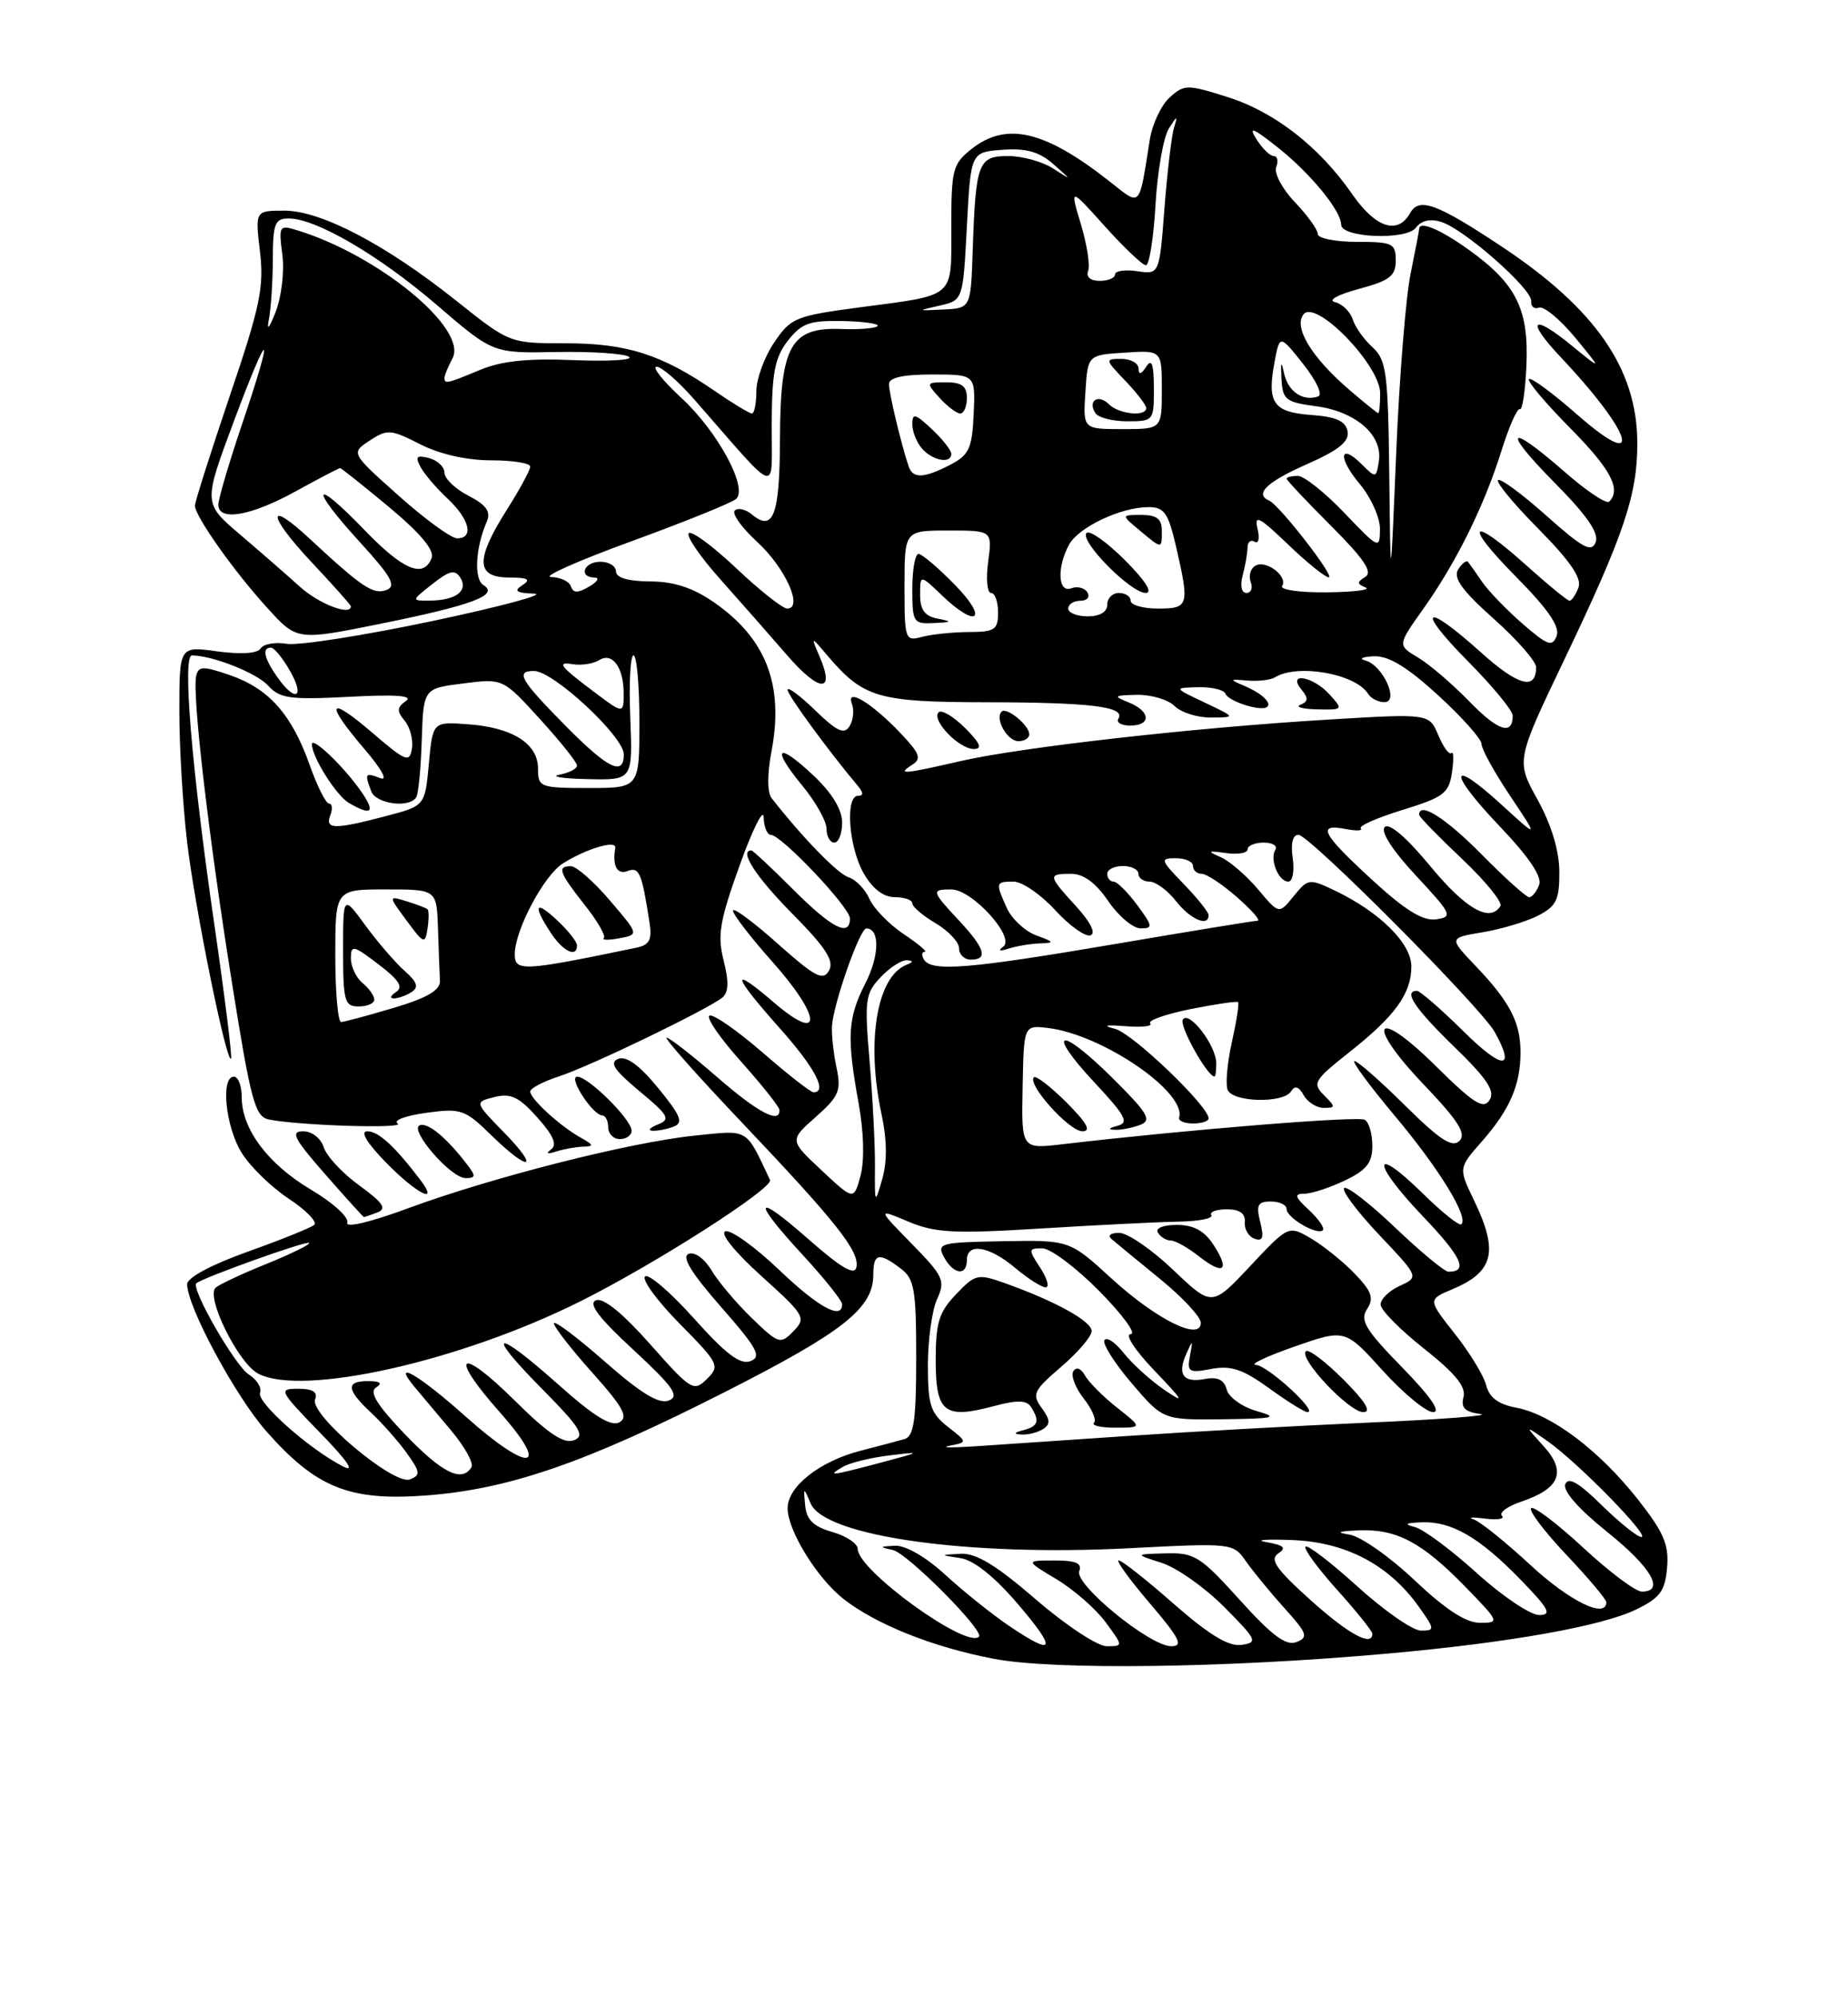 <?xml version="1.0" encoding="UTF-8" standalone="no"?>
<!DOCTYPE svg PUBLIC "-//W3C//DTD SVG 1.1//EN" "http://www.w3.org/Graphics/SVG/1.1/DTD/svg11.dtd" >
<svg xmlns="http://www.w3.org/2000/svg" xmlns:xlink="http://www.w3.org/1999/xlink" version="1.1" viewBox="0 0 237 256">
 <g >
 <path fill="currentColor"
d=" M 178.00 211.94 C 193.56 210.55 205.46 208.43 209.86 206.28 C 212.91 204.79 213.55 203.92 213.80 200.90 C 214.05 197.96 213.36 196.37 210.01 192.13 C 205.07 185.88 198.94 181.27 194.47 180.43 C 192.17 180.00 191.00 179.13 190.61 177.58 C 190.30 176.35 188.49 173.37 186.58 170.96 C 183.11 166.57 183.11 166.57 186.27 165.24 C 191.59 163.01 192.21 160.41 189.02 153.81 C 187.04 149.71 187.04 149.71 190.09 146.25 C 193.64 142.20 195.00 139.05 195.00 134.87 C 195.00 131.04 193.63 128.41 189.28 123.85 C 185.80 120.21 185.80 120.21 190.15 119.49 C 192.54 119.09 195.74 118.13 197.25 117.36 C 199.60 116.15 200.00 115.34 199.98 111.72 C 199.96 109.02 198.96 105.71 197.19 102.50 C 194.42 97.50 194.42 97.50 200.64 84.50 C 208.29 68.50 210.01 63.40 209.98 56.72 C 209.94 47.27 204.62 39.59 192.59 31.60 C 184.27 26.08 182.00 25.25 180.85 27.30 C 179.26 30.14 176.43 29.22 173.43 24.91 C 169.21 18.81 163.44 14.32 157.37 12.42 C 152.24 10.80 151.87 10.81 150.00 12.50 C 148.92 13.47 147.78 15.90 147.46 17.89 C 146.03 26.85 146.40 26.48 142.22 23.19 C 133.99 16.73 129.08 15.58 124.63 19.07 C 122.18 21.00 122.00 21.70 122.00 29.10 C 122.00 38.34 122.68 37.75 110.22 39.40 C 102.01 40.49 101.42 40.73 99.27 43.92 C 98.02 45.78 97.00 48.58 97.00 50.15 C 97.00 51.72 96.74 53.00 96.43 53.00 C 96.12 53.00 93.97 51.70 91.66 50.11 C 84.86 45.43 80.38 44.00 72.56 44.00 C 65.36 44.00 65.36 44.00 58.53 38.56 C 49.48 31.35 41.18 27.00 36.47 27.00 C 32.72 27.00 32.72 27.00 33.34 32.25 C 33.88 36.79 33.36 39.29 29.48 50.71 C 27.02 57.98 25.00 64.32 25.00 64.81 C 25.00 66.16 30.03 73.27 34.30 77.94 C 38.09 82.11 38.09 82.11 48.80 79.95 C 60.57 77.57 64.05 76.27 62.01 75.00 C 60.75 74.23 60.96 70.26 62.44 66.82 C 62.97 65.57 62.36 64.72 60.08 63.54 C 58.39 62.67 57.00 61.34 57.00 60.59 C 57.00 59.84 56.11 59.00 55.02 58.71 C 53.42 58.30 53.21 58.52 53.93 59.85 C 54.42 60.76 55.98 62.59 57.41 63.92 C 60.23 66.56 60.81 69.00 58.63 69.00 C 57.87 69.00 54.49 66.54 51.12 63.53 C 44.99 58.06 44.99 58.06 47.41 56.47 C 49.66 54.99 50.13 55.02 53.88 56.94 C 56.38 58.21 59.84 59.00 62.96 59.00 C 65.73 59.00 68.00 59.36 68.00 59.80 C 68.00 60.25 66.65 62.74 65.00 65.34 C 60.96 71.72 61.02 74.00 65.25 74.02 C 67.72 74.03 68.14 74.26 67.00 75.00 C 65.84 75.75 66.18 76.00 68.50 76.09 C 70.15 76.15 64.30 77.73 55.50 79.59 C 46.70 81.45 38.28 82.77 36.79 82.52 C 35.30 82.27 33.79 82.54 33.43 83.11 C 33.03 83.76 30.94 83.90 27.89 83.49 C 23.00 82.81 23.00 82.81 23.00 91.18 C 23.00 95.79 23.45 103.37 24.01 108.03 C 25.01 116.46 29.04 136.30 29.63 135.70 C 29.80 135.53 28.84 127.83 27.50 118.58 C 24.58 98.50 23.37 84.00 24.61 84.01 C 27.29 84.02 32.92 86.26 34.40 87.89 C 35.89 89.53 37.20 89.71 44.80 89.31 C 50.77 88.99 53.05 89.16 52.06 89.85 C 50.90 90.66 50.87 91.13 51.89 92.37 C 52.59 93.21 53.01 94.81 52.83 95.94 C 52.53 97.80 52.05 97.61 47.75 93.92 C 42.05 89.03 41.59 89.99 46.75 96.02 C 48.98 98.63 49.79 100.13 48.75 99.73 C 46.82 98.99 46.73 99.12 47.61 101.42 C 48.23 103.05 52.50 103.62 53.38 102.19 C 53.66 101.75 53.98 98.43 54.09 94.81 C 54.31 88.24 54.31 88.24 59.40 87.60 C 64.50 86.95 64.50 86.95 69.25 92.17 C 71.86 95.03 74.00 97.71 74.00 98.12 C 74.00 98.53 72.99 99.06 71.75 99.29 C 70.51 99.53 72.12 99.79 75.33 99.86 C 81.15 100.00 81.15 100.00 80.83 92.00 C 80.65 87.60 80.84 84.00 81.25 84.00 C 81.66 84.00 82.00 87.83 82.00 92.50 C 82.00 101.00 82.00 101.00 75.50 101.00 C 69.25 101.00 69.00 100.90 69.00 98.52 C 69.00 95.31 65.73 93.24 60.00 92.83 C 55.50 92.50 55.50 92.50 55.00 97.89 C 54.50 103.29 54.50 103.29 49.50 104.60 C 42.88 106.34 41.66 106.32 42.36 104.50 C 42.68 103.67 42.61 103.00 42.20 103.00 C 41.80 103.00 40.67 100.76 39.70 98.01 C 37.41 91.56 34.46 88.25 29.50 86.54 C 26.02 85.34 25.46 85.36 25.16 86.64 C 24.63 89.00 26.73 107.03 29.72 125.79 C 32.17 141.16 32.70 143.13 34.49 143.49 C 38.38 144.27 52.13 144.70 51.00 144.00 C 50.37 143.61 52.00 143.00 54.63 142.64 C 59.12 142.02 59.61 142.19 62.99 145.49 C 67.89 150.28 69.34 149.96 64.62 145.13 C 60.84 141.26 60.84 141.26 63.42 140.61 C 65.50 140.09 66.56 140.59 68.91 143.23 C 70.98 145.54 71.49 146.74 70.66 147.34 C 69.94 147.87 70.19 147.96 71.33 147.59 C 72.34 147.27 73.91 146.99 74.83 146.97 C 76.20 146.94 76.14 146.74 74.50 145.83 C 71.87 144.38 68.00 140.85 68.00 139.90 C 68.00 139.49 69.69 138.61 71.75 137.94 C 75.69 136.66 90.69 129.42 92.64 127.86 C 93.44 127.21 93.49 125.83 92.81 123.13 C 91.98 119.89 92.29 118.05 94.86 110.91 C 96.52 106.28 97.91 103.51 97.94 104.75 C 97.97 105.99 98.38 107.00 98.85 107.00 C 100.19 107.00 109.00 116.30 109.00 117.72 C 109.00 120.16 106.69 118.98 101.71 114.00 C 98.96 111.25 96.55 109.00 96.36 109.00 C 94.74 109.00 96.93 112.38 101.61 117.11 C 105.93 121.48 107.01 123.15 106.32 124.40 C 105.55 125.77 104.54 125.23 99.71 120.93 C 96.57 118.13 94.00 116.24 94.00 116.72 C 94.00 117.20 96.28 120.16 99.07 123.29 C 105.41 130.41 105.53 133.88 99.25 128.49 C 93.59 123.63 93.88 124.92 100.00 131.79 C 104.51 136.84 106.17 140.00 104.33 140.00 C 103.96 140.00 101.03 137.71 97.82 134.92 C 94.60 132.13 91.54 129.99 91.01 130.17 C 90.48 130.35 92.27 132.97 94.98 136.00 C 97.69 139.03 99.93 141.84 99.96 142.25 C 100.06 144.12 97.20 142.61 91.91 138.00 C 88.74 135.25 85.86 133.00 85.49 133.00 C 85.12 133.00 89.41 137.84 95.03 143.75 C 107.30 156.67 110.27 160.42 109.83 162.43 C 109.59 163.52 107.88 162.52 103.75 158.89 C 96.68 152.67 96.31 153.66 103.01 160.92 C 105.75 163.90 108.00 166.71 108.00 167.17 C 108.00 169.24 104.96 167.58 99.85 162.70 C 96.79 159.79 93.72 157.59 93.03 157.82 C 92.29 158.07 94.22 160.46 97.63 163.54 C 103.23 168.59 103.42 168.91 101.76 170.62 C 100.09 172.34 99.87 172.27 96.43 168.96 C 94.46 167.05 92.13 164.30 91.26 162.84 C 90.36 161.33 89.10 160.41 88.32 160.71 C 87.37 161.07 88.65 163.15 92.47 167.51 C 97.13 172.82 97.72 173.90 96.24 174.46 C 94.94 174.96 93.10 173.57 89.00 168.99 C 85.97 165.61 83.14 163.19 82.72 163.61 C 82.30 164.04 84.31 166.77 87.19 169.69 C 92.20 174.76 92.35 175.08 90.66 176.75 C 88.97 178.42 88.63 178.22 83.39 172.30 C 79.86 168.32 77.38 166.30 76.44 166.66 C 75.39 167.06 76.76 168.89 81.24 173.02 C 86.38 177.79 87.19 178.95 85.77 179.51 C 84.52 180.01 82.20 178.59 77.52 174.48 C 73.93 171.33 71.02 169.15 71.04 169.63 C 71.07 170.11 73.30 172.97 76.00 175.98 C 79.92 180.37 80.62 181.64 79.44 182.30 C 78.38 182.89 76.17 181.53 71.73 177.57 C 63.47 170.20 62.03 170.45 69.46 177.96 C 74.41 182.96 75.08 184.03 73.60 184.60 C 72.31 185.10 70.29 183.75 66.04 179.54 C 58.87 172.44 57.45 173.51 64.09 181.00 C 70.75 188.51 67.94 188.89 59.74 181.58 C 53.73 176.21 50.13 174.12 53.15 177.75 C 53.95 178.71 56.05 181.21 57.82 183.31 C 59.59 185.41 60.78 187.54 60.46 188.06 C 59.23 190.06 56.70 188.80 51.92 183.82 C 48.33 180.07 47.31 178.42 48.23 177.84 C 49.09 177.29 48.78 177.03 47.25 177.02 C 44.31 177.00 44.41 178.10 47.60 181.08 C 49.03 182.41 51.08 184.74 52.17 186.25 C 53.91 188.69 53.96 189.08 52.56 189.62 C 50.49 190.41 39.67 181.29 40.41 179.37 C 40.78 178.42 40.12 178.00 38.25 178.00 C 35.67 178.00 35.78 178.21 41.03 183.62 C 44.56 187.24 45.61 188.78 44.00 187.96 C 39.69 185.77 32.89 179.74 33.35 178.52 C 33.60 177.88 32.95 176.83 31.92 176.18 C 30.17 175.09 24.47 165.19 25.18 164.49 C 25.86 163.81 39.33 158.99 39.64 159.31 C 39.83 159.49 37.39 160.69 34.24 161.97 C 31.08 163.24 28.12 164.63 27.66 165.04 C 26.35 166.20 30.53 174.68 33.09 176.05 C 38.71 179.05 59.03 174.50 74.50 166.76 C 84.11 161.96 99.24 152.27 98.75 151.24 C 95.57 144.50 96.13 144.83 89.05 145.56 C 80.82 146.40 63.04 150.91 52.30 154.88 C 47.48 156.66 44.28 157.42 44.53 156.71 C 44.78 156.04 42.70 154.15 39.91 152.50 C 34.37 149.22 31.00 144.72 31.00 140.63 C 31.00 139.18 30.55 138.00 30.00 138.00 C 28.28 138.00 28.91 144.35 30.96 147.71 C 32.04 149.48 34.76 152.13 37.00 153.62 C 39.25 155.10 40.73 156.62 40.29 157.00 C 39.86 157.37 36.01 158.92 31.75 160.44 C 27.10 162.10 24.00 163.76 24.00 164.60 C 24.00 167.46 30.16 178.91 34.13 183.42 C 40.51 190.66 44.75 192.39 54.47 191.69 C 65.22 190.91 75.02 187.53 93.02 178.39 C 108.19 170.69 112.00 167.67 112.00 163.37 C 112.00 160.63 112.72 160.47 115.50 162.58 C 117.27 163.91 117.50 165.26 117.50 174.05 C 117.50 182.05 117.20 184.10 116.00 184.45 C 115.17 184.69 112.65 185.36 110.38 185.94 C 105.11 187.30 101.00 190.54 101.01 193.32 C 101.01 196.18 104.80 202.30 108.20 204.96 C 112.38 208.22 119.65 211.12 127.43 212.61 C 135.15 214.09 157.34 213.80 178.00 211.94 Z  M 48.42 155.39 C 49.64 154.92 49.11 154.14 46.09 151.95 C 43.93 150.39 41.88 148.19 41.52 147.06 C 41.15 145.89 40.00 145.00 38.87 145.00 C 37.22 145.00 37.70 145.95 41.69 150.49 C 44.33 153.51 46.58 155.98 46.67 155.99 C 46.76 155.99 47.55 155.73 48.42 155.39 Z  M 53.92 151.25 C 50.67 146.96 48.54 145.00 47.12 145.00 C 46.15 145.00 47.01 146.45 49.50 149.00 C 53.42 153.01 56.40 154.53 53.92 151.25 Z  M 59.90 149.25 C 57.28 145.83 54.91 143.86 53.85 144.22 C 52.37 144.71 57.80 151.00 59.71 151.00 C 61.02 151.00 61.05 150.74 59.90 149.25 Z  M 81.00 144.92 C 81.00 143.50 75.46 138.00 74.03 138.00 C 72.81 138.00 75.99 142.92 77.25 142.97 C 77.66 142.99 78.00 143.68 78.00 144.50 C 78.00 145.32 78.67 146.00 79.50 146.00 C 80.33 146.00 81.00 145.52 81.00 144.92 Z  M 86.40 144.40 C 87.68 143.91 87.31 143.00 84.41 139.46 C 82.04 136.56 80.34 135.32 79.30 135.71 C 78.11 136.17 78.74 137.14 82.00 139.85 C 85.75 142.96 86.04 143.47 84.38 144.12 C 83.35 144.53 83.03 144.89 83.67 144.93 C 84.31 144.97 85.54 144.73 86.40 144.40 Z  M 46.18 101.25 C 43.91 98.07 40.00 94.36 40.00 95.39 C 40.00 97.02 43.13 101.98 44.75 102.92 C 47.74 104.66 48.21 104.11 46.18 101.25 Z  M 129.39 208.38 C 127.25 206.93 123.60 204.01 121.27 201.88 C 118.75 199.56 116.13 198.05 114.77 198.12 C 112.76 198.22 112.73 198.28 114.50 198.67 C 116.37 199.07 126.29 209.05 125.55 209.78 C 123.96 211.37 110.00 201.27 110.00 198.53 C 110.00 197.85 108.54 196.87 106.75 196.36 C 104.33 195.67 103.44 194.80 103.26 192.97 C 103.03 190.57 103.05 190.56 103.96 192.70 C 105.76 196.92 124.18 199.51 144.82 198.44 C 158.06 197.76 158.15 197.77 159.80 200.13 C 160.71 201.43 162.94 204.14 164.74 206.14 C 167.65 209.36 167.83 209.85 166.26 210.47 C 164.94 210.99 163.14 209.66 159.00 205.07 C 153.94 199.47 153.18 198.99 149.50 199.10 C 145.50 199.20 145.50 199.20 148.99 200.32 C 150.91 200.93 154.51 203.47 156.99 205.96 C 161.22 210.22 161.36 210.52 159.20 210.83 C 157.56 211.06 155.06 209.54 150.54 205.58 C 147.05 202.51 143.87 200.00 143.47 200.00 C 143.08 200.00 144.87 202.47 147.46 205.50 C 151.31 210.01 151.80 211.00 150.21 211.00 C 147.47 211.00 137.76 203.07 138.41 201.37 C 138.80 200.36 137.96 200.00 135.22 200.01 C 131.50 200.02 131.50 200.02 135.50 202.42 C 137.70 203.74 140.53 206.21 141.78 207.91 C 144.06 211.00 144.06 211.00 141.93 211.00 C 140.75 211.00 136.66 208.30 132.84 205.00 C 127.75 200.60 125.17 199.04 123.19 199.15 C 120.50 199.30 120.50 199.30 123.18 199.71 C 124.89 199.97 127.53 202.08 130.51 205.56 C 135.63 211.55 135.30 212.37 129.39 208.38 Z  M 168.00 205.02 C 163.65 201.10 162.80 199.87 163.92 199.12 C 165.02 198.39 164.67 198.05 162.42 197.66 C 160.82 197.39 162.27 197.26 165.66 197.39 C 172.58 197.64 178.12 200.55 181.96 205.94 C 184.03 208.85 184.04 209.00 182.24 209.00 C 181.19 209.00 177.54 206.47 174.13 203.38 C 170.71 200.28 167.70 197.97 167.43 198.24 C 167.16 198.50 168.98 200.99 171.47 203.76 C 173.96 206.53 176.00 209.07 176.00 209.40 C 176.00 211.14 172.91 209.44 168.00 205.02 Z  M 181.42 202.55 C 178.25 199.55 174.50 196.92 173.08 196.70 C 171.24 196.41 171.59 196.26 174.30 196.15 C 179.13 195.96 182.38 197.69 187.96 203.42 C 192.31 207.89 192.35 208.00 189.80 208.00 C 188.00 208.00 185.38 206.29 181.42 202.55 Z  M 189.39 201.62 C 186.12 198.65 182.55 196.01 181.47 195.73 C 180.01 195.36 180.22 195.20 182.30 195.12 C 186.13 194.96 189.69 197.01 194.96 202.42 C 198.67 206.24 199.08 207.00 197.38 207.00 C 196.26 207.00 192.66 204.58 189.39 201.62 Z  M 196.30 200.62 C 193.11 197.66 189.82 195.02 189.00 194.75 C 188.17 194.48 188.82 194.43 190.43 194.64 C 192.04 194.85 193.02 194.69 192.62 194.29 C 192.21 193.88 193.34 193.06 195.12 192.46 C 200.07 190.79 200.93 188.64 197.97 185.37 C 195.50 182.64 195.50 182.64 198.50 184.74 C 202.35 187.44 211.71 197.00 210.50 197.00 C 209.99 197.00 207.71 195.17 205.42 192.93 C 202.47 190.02 201.12 189.25 200.74 190.24 C 200.41 191.09 202.47 193.43 206.10 196.34 C 211.77 200.88 213.59 204.00 210.56 204.00 C 209.76 204.00 206.37 201.46 203.03 198.36 C 199.68 195.26 196.68 192.99 196.36 193.31 C 196.04 193.63 198.08 196.32 200.89 199.29 C 203.70 202.26 206.00 204.99 206.00 205.35 C 206.00 207.54 201.30 205.24 196.30 200.62 Z  M 108.10 188.01 C 108.97 187.49 111.67 186.83 114.10 186.54 C 118.26 186.03 118.20 186.08 113.00 187.46 C 106.50 189.18 105.99 189.24 108.10 188.01 Z  M 121.79 185.30 C 124.09 184.86 124.09 184.86 121.54 182.86 C 119.33 181.12 119.00 180.08 119.00 174.97 C 119.00 171.74 119.53 167.93 120.18 166.51 C 121.26 164.14 121.00 163.58 116.93 159.42 C 112.50 154.90 112.50 154.90 116.50 156.58 C 119.93 158.02 122.35 158.15 133.50 157.46 C 140.65 157.02 148.60 156.62 151.16 156.58 C 153.72 156.54 155.61 156.17 155.35 155.76 C 155.09 155.34 155.98 155.00 157.33 155.00 C 158.99 155.00 159.73 155.53 159.64 156.64 C 159.56 157.55 160.13 158.50 160.89 158.77 C 161.95 159.14 162.12 158.63 161.62 156.63 C 161.07 154.44 161.30 154.00 162.98 154.00 C 164.09 154.00 165.00 154.43 165.00 154.96 C 165.00 156.09 168.94 158.39 169.65 157.68 C 169.92 157.42 169.12 156.26 167.88 155.10 C 166.04 153.39 165.93 153.00 167.28 153.00 C 168.19 153.00 170.52 152.24 172.47 151.31 C 175.25 149.99 176.00 149.04 176.00 146.87 C 176.00 145.36 175.57 143.85 175.04 143.53 C 174.21 143.01 152.12 144.80 136.25 146.66 C 130.99 147.28 130.99 147.28 131.15 139.33 C 131.30 131.39 131.30 131.39 134.40 131.76 C 141.35 132.59 152.19 139.99 151.22 143.25 C 151.10 143.66 151.90 144.00 153.00 144.00 C 154.10 144.00 155.00 143.71 155.00 143.35 C 155.00 141.77 145.25 132.44 143.00 131.87 C 141.32 131.44 141.76 131.33 144.33 131.53 C 146.44 131.70 147.87 131.54 147.51 131.17 C 147.14 130.81 149.47 129.99 152.67 129.34 C 155.88 128.70 158.63 128.30 158.78 128.45 C 158.94 128.61 158.58 130.90 157.99 133.54 C 157.40 136.18 157.15 138.94 157.43 139.67 C 158.05 141.29 164.60 141.46 165.58 139.87 C 166.06 139.10 166.57 139.26 167.19 140.37 C 167.69 141.27 168.85 142.00 169.76 142.00 C 171.30 142.00 171.31 141.88 169.79 140.37 C 168.28 138.85 168.52 138.45 172.99 134.91 C 178.93 130.22 181.00 127.36 181.00 123.87 C 181.00 120.91 176.95 116.90 171.18 114.14 C 167.91 112.58 167.74 112.61 165.91 114.86 C 164.03 117.19 164.03 117.19 161.35 114.00 C 159.87 112.25 157.73 110.39 156.58 109.88 C 154.77 109.08 154.85 109.01 157.25 109.34 C 158.76 109.55 160.00 109.34 160.00 108.86 C 160.00 108.39 160.93 108.00 162.06 108.00 C 163.19 108.00 163.87 108.41 163.56 108.91 C 162.80 110.13 163.96 113.00 165.22 113.00 C 165.77 113.00 166.03 111.65 165.79 110.00 C 165.51 108.12 165.78 107.00 166.52 107.00 C 167.92 107.00 189.94 129.12 191.70 132.29 C 194.42 137.18 192.71 137.15 187.72 132.22 C 184.81 129.35 182.11 127.00 181.72 127.00 C 179.93 127.00 181.42 129.24 186.50 134.17 C 190.72 138.26 191.77 139.85 191.03 141.00 C 190.24 142.23 188.99 141.43 184.15 136.65 C 176.32 128.90 174.96 131.01 182.61 139.03 C 187.04 143.67 188.08 145.32 187.17 146.23 C 186.25 147.15 184.66 146.11 180.21 141.71 C 177.04 138.57 174.11 136.00 173.71 136.00 C 173.31 136.00 175.64 139.16 178.87 143.01 C 184.57 149.80 188.36 155.97 187.42 156.92 C 187.16 157.17 184.95 155.41 182.50 153.00 C 175.93 146.55 175.83 148.92 182.38 155.79 C 187.47 161.12 188.35 163.00 185.76 163.00 C 185.26 163.00 182.18 160.45 178.92 157.34 C 175.66 154.23 172.71 151.95 172.38 152.28 C 172.05 152.62 174.08 155.32 176.89 158.29 C 181.99 163.68 181.99 163.68 179.50 164.82 C 178.12 165.45 177.03 166.53 177.06 167.23 C 177.09 167.93 179.60 170.47 182.64 172.87 C 186.61 176.00 188.04 177.75 187.69 179.06 C 187.33 180.44 187.87 180.97 189.86 181.24 C 191.31 181.43 184.85 181.93 175.50 182.34 C 166.15 182.76 152.20 183.53 144.50 184.06 C 136.80 184.58 128.03 185.17 125.00 185.38 C 121.97 185.58 120.53 185.55 121.79 185.30 Z  M 133.75 183.18 C 134.74 182.55 134.70 181.98 133.59 180.46 C 132.31 178.71 132.54 178.23 136.09 175.19 C 138.24 173.35 140.00 171.29 140.00 170.61 C 140.00 169.34 135.36 166.78 128.86 164.46 C 125.40 163.23 125.08 163.30 122.61 165.89 C 120.42 168.17 120.00 169.53 120.00 174.34 C 120.00 181.04 121.10 181.92 127.39 180.24 C 130.45 179.42 131.66 179.45 132.22 180.33 C 133.37 182.14 133.15 182.81 131.25 183.31 C 130.01 183.63 129.94 183.80 131.00 183.87 C 131.82 183.92 133.06 183.61 133.75 183.18 Z  M 143.27 180.43 C 141.49 179.03 139.64 177.17 139.15 176.31 C 138.63 175.37 138.03 175.15 137.65 175.75 C 137.31 176.31 137.91 177.88 138.98 179.25 C 140.06 180.61 140.65 182.02 140.30 182.37 C 139.95 182.71 141.20 183.00 143.08 182.99 C 146.50 182.98 146.50 182.98 143.27 180.43 Z  M 161.14 180.85 C 159.29 180.32 157.57 179.08 157.32 178.10 C 156.99 176.85 156.15 176.44 154.54 176.75 C 151.75 177.28 150.94 176.18 152.15 173.50 C 152.96 171.68 153.00 171.70 152.61 173.78 C 152.21 175.85 152.46 176.01 155.34 175.46 C 157.87 174.99 159.38 175.49 162.75 177.93 C 165.08 179.62 167.30 181.00 167.68 181.00 C 169.11 181.00 162.56 175.00 161.06 174.94 C 160.20 174.90 162.43 173.85 166.00 172.60 C 172.50 170.33 172.50 170.33 177.33 175.67 C 179.99 178.60 182.90 181.00 183.80 181.00 C 184.85 181.00 183.44 178.96 179.81 175.25 C 175.10 170.43 174.37 169.22 175.32 167.79 C 176.23 166.40 175.94 165.55 173.77 163.28 C 172.29 161.74 169.78 159.71 168.17 158.76 C 165.25 157.04 165.25 157.04 160.34 162.27 C 155.43 167.50 155.43 167.50 150.46 162.77 C 147.73 160.17 144.62 158.03 143.55 158.02 C 142.44 158.01 142.01 158.35 142.55 158.81 C 143.07 159.26 145.86 161.55 148.75 163.91 C 151.64 166.26 154.00 168.80 154.00 169.54 C 154.00 171.96 148.32 169.14 142.54 163.86 C 137.16 158.94 137.16 158.94 128.61 159.09 C 120.56 159.23 120.12 159.35 121.06 161.12 C 122.27 163.37 124.00 163.60 124.00 161.50 C 124.00 159.24 126.85 159.70 130.18 162.50 C 131.82 163.88 133.58 165.00 134.10 165.00 C 134.62 165.00 134.31 163.88 133.41 162.50 C 131.86 160.14 131.87 160.00 133.67 160.00 C 134.71 160.00 138.01 162.47 141.00 165.50 C 143.99 168.53 145.79 171.00 145.01 171.00 C 144.21 171.00 145.54 173.05 148.04 175.66 C 151.84 179.63 152.03 179.99 149.29 178.12 C 147.53 176.91 145.20 174.80 144.12 173.43 C 143.04 172.06 141.93 171.31 141.64 171.77 C 141.36 172.23 142.93 174.72 145.14 177.30 C 149.16 182.00 149.16 182.00 156.83 181.91 C 163.50 181.83 164.06 181.69 161.14 180.85 Z  M 172.27 176.80 C 169.96 174.49 167.80 172.87 167.47 173.19 C 166.54 174.13 173.02 181.00 174.84 181.00 C 175.94 181.00 175.10 179.63 172.27 176.80 Z  M 155.61 159.53 C 154.44 157.74 153.06 157.00 150.92 157.00 C 149.15 157.00 148.14 157.42 148.50 158.00 C 148.84 158.55 149.58 159.00 150.15 159.00 C 150.72 159.00 152.34 159.91 153.74 161.01 C 156.94 163.53 157.79 162.86 155.61 159.53 Z  M 136.77 141.30 C 134.73 139.26 132.85 137.82 132.59 138.08 C 131.70 138.97 137.12 145.00 138.81 145.00 C 139.99 145.00 139.40 143.93 136.77 141.30 Z  M 146.27 144.16 C 147.76 143.57 147.17 142.62 142.54 138.04 C 135.76 131.34 134.06 132.01 140.46 138.85 C 144.36 143.03 144.82 143.91 143.31 144.30 C 142.16 144.60 142.05 144.78 143.00 144.81 C 143.82 144.84 145.29 144.55 146.27 144.16 Z  M 155.98 136.25 C 155.95 133.96 152.46 129.44 151.69 130.69 C 151.21 131.47 154.80 137.92 155.75 137.98 C 155.89 137.99 155.99 137.21 155.98 136.25 Z  M 105.37 150.01 C 101.24 146.15 101.24 146.15 104.61 143.17 C 107.60 140.53 107.91 139.80 107.28 136.84 C 106.89 135.00 106.63 132.60 106.70 131.50 C 106.88 128.65 110.27 119.00 111.10 119.00 C 112.85 119.00 112.80 122.48 110.99 126.02 C 108.70 130.50 108.57 132.89 110.11 141.38 C 110.79 145.11 110.88 148.74 110.36 150.69 C 109.50 153.87 109.50 153.87 105.37 150.01 Z  M 112.21 149.50 C 112.23 146.75 111.92 140.68 111.52 136.00 C 110.85 128.15 110.96 127.33 112.94 125.25 C 114.11 124.01 115.62 123.04 116.29 123.08 C 117.17 123.14 117.16 123.30 116.23 123.67 C 112.44 125.20 111.06 133.52 113.06 142.84 C 113.76 146.12 113.79 148.90 113.14 151.14 C 112.20 154.41 112.17 154.36 112.21 149.50 Z  M 43.00 122.50 C 43.00 114.00 43.00 114.00 49.50 114.00 C 56.00 114.00 56.00 114.00 56.17 119.00 C 56.26 121.75 56.37 124.76 56.42 125.69 C 56.48 126.91 54.85 127.88 50.50 129.18 C 47.20 130.16 44.16 130.98 43.75 130.99 C 43.34 130.99 43.00 127.17 43.00 122.50 Z  M 48.00 128.12 C 48.00 127.64 47.33 126.68 46.50 126.00 C 45.67 125.32 45.00 123.89 45.00 122.83 C 45.00 121.07 45.31 121.14 48.55 123.61 C 51.17 125.60 51.76 126.53 50.80 127.14 C 50.09 127.60 49.95 127.97 50.50 127.97 C 51.05 127.97 52.07 127.61 52.77 127.16 C 53.74 126.55 53.52 125.89 51.88 124.43 C 50.68 123.37 48.42 120.74 46.85 118.60 C 44.00 114.70 44.00 114.70 44.00 121.85 C 44.00 128.33 44.19 129.00 46.00 129.00 C 47.10 129.00 48.00 128.61 48.00 128.12 Z  M 54.83 116.54 C 54.65 116.38 53.44 115.92 52.15 115.52 C 49.79 114.80 49.79 114.80 52.15 118.00 C 54.35 120.99 54.52 121.06 54.83 119.01 C 55.01 117.81 55.01 116.70 54.83 116.54 Z  M 66.02 122.25 C 66.06 119.16 69.76 112.20 72.17 110.68 C 75.18 108.78 79.09 107.61 78.91 108.67 C 78.51 110.97 79.14 112.16 80.49 111.64 C 81.98 111.07 82.32 111.87 83.30 118.27 C 83.64 120.46 83.29 121.12 81.61 121.47 C 66.96 124.51 65.99 124.56 66.02 122.25 Z  M 74.00 121.17 C 74.00 120.72 72.88 119.29 71.50 118.00 C 68.64 115.31 68.27 115.95 70.62 119.54 C 72.19 121.94 74.00 122.82 74.00 121.17 Z  M 78.22 115.42 C 76.18 113.03 73.94 111.05 73.25 111.03 C 71.40 110.98 71.69 111.82 74.97 115.97 C 76.61 118.03 77.72 119.95 77.44 120.23 C 77.16 120.51 78.06 120.52 79.44 120.26 C 81.95 119.78 81.95 119.78 78.22 115.42 Z  M 118.50 123.00 C 118.16 122.45 118.20 122.00 118.59 122.00 C 118.98 122.00 117.77 120.98 115.90 119.73 C 114.03 118.47 112.05 116.45 111.51 115.22 C 110.96 113.99 109.76 112.74 108.84 112.45 C 107.43 112.00 102.99 107.44 98.96 102.31 C 98.39 101.57 98.38 99.25 98.95 96.25 C 100.55 87.81 98.25 81.85 91.62 77.24 C 88.87 75.33 86.46 74.54 83.37 74.52 C 80.56 74.51 79.01 74.06 79.00 73.25 C 79.00 72.56 78.10 72.00 77.00 72.00 C 74.87 72.00 74.14 73.98 76.25 74.03 C 76.94 74.05 76.62 74.57 75.55 75.19 C 74.10 76.04 73.51 76.03 73.22 75.16 C 73.01 74.52 71.86 73.98 70.67 73.96 C 69.48 73.94 74.12 71.87 81.00 69.37 C 87.88 66.86 93.91 64.42 94.42 63.94 C 95.94 62.49 92.01 55.26 87.36 50.98 C 84.99 48.79 83.57 47.00 84.20 47.00 C 84.84 47.00 87.04 48.91 89.08 51.25 C 100.14 63.87 98.94 63.49 98.97 54.38 C 98.99 47.74 99.37 45.80 101.06 43.65 C 102.81 41.42 103.84 41.06 108.09 41.15 C 110.83 41.21 112.83 41.50 112.54 41.80 C 112.24 42.09 110.16 42.26 107.91 42.17 C 101.41 41.91 100.07 44.30 100.03 56.19 C 100.00 66.04 99.19 68.23 96.43 65.94 C 95.62 65.27 94.63 65.04 94.23 65.44 C 93.83 65.83 95.13 67.65 97.12 69.47 C 100.71 72.77 103.07 78.00 100.96 78.00 C 100.37 78.00 97.43 75.68 94.43 72.84 C 91.43 70.01 88.69 67.98 88.33 68.34 C 87.97 68.69 89.79 71.35 92.37 74.24 C 94.95 77.13 98.81 81.52 100.95 83.99 C 105.06 88.74 107.12 88.87 105.15 84.25 C 103.97 81.50 103.97 81.50 106.09 84.00 C 110.74 89.45 112.54 89.99 126.50 90.01 C 139.92 90.03 144.38 90.58 143.43 92.11 C 143.13 92.60 143.81 93.00 144.94 93.00 C 147.68 93.00 147.57 91.16 144.75 90.03 C 142.72 89.22 142.83 89.12 145.82 89.06 C 147.65 89.03 149.82 89.67 150.64 90.50 C 151.47 91.32 153.57 91.99 155.32 91.97 C 158.50 91.95 158.50 91.95 154.50 90.05 C 150.50 88.16 150.50 88.16 153.67 88.08 C 155.41 88.04 156.98 88.42 157.17 88.93 C 157.35 89.44 158.80 90.18 160.40 90.57 C 163.79 91.41 163.23 89.48 159.65 87.94 C 157.61 87.06 157.62 87.03 160.00 87.23 C 161.38 87.34 162.95 87.16 163.50 86.82 C 166.40 85.03 173.86 86.35 175.46 88.94 C 175.82 89.52 176.76 90.00 177.54 90.00 C 179.50 90.00 177.35 85.26 175.11 84.66 C 174.22 84.43 174.70 84.18 176.17 84.12 C 178.08 84.03 180.43 85.46 184.42 89.10 C 187.49 91.91 190.00 94.72 190.00 95.36 C 190.00 96.00 191.65 99.00 193.67 102.01 C 197.34 107.50 197.34 107.50 192.59 103.16 C 185.81 96.96 185.63 98.88 192.34 105.92 C 196.09 109.85 197.79 112.38 197.39 113.42 C 197.06 114.29 196.48 115.00 196.11 115.00 C 195.74 115.00 192.99 112.53 190.00 109.50 C 185.40 104.84 182.00 102.69 182.00 104.44 C 182.00 104.69 184.47 107.22 187.48 110.07 C 190.50 112.92 192.72 115.65 192.42 116.13 C 191.08 118.29 188.00 116.54 183.45 111.04 C 180.42 107.37 178.17 105.43 177.59 106.01 C 177.02 106.58 178.56 108.97 181.58 112.22 C 186.21 117.19 186.36 117.52 184.17 117.83 C 182.48 118.07 180.23 116.68 176.03 112.83 C 169.54 106.87 168.83 105.54 172.53 106.25 C 173.93 106.52 174.82 106.49 174.51 106.18 C 174.21 105.87 176.62 104.81 179.87 103.81 C 185.14 102.19 185.82 101.68 186.21 99.01 C 186.45 97.36 186.42 96.24 186.14 96.52 C 185.86 96.80 185.11 95.78 184.46 94.24 C 183.29 91.45 183.29 91.45 170.39 92.23 C 153.16 93.26 130.96 95.77 123.19 97.55 C 115.84 99.24 114.97 99.31 116.98 98.03 C 118.22 97.25 117.97 96.58 115.48 93.96 C 111.79 90.08 108.43 88.06 109.26 90.22 C 109.56 91.03 109.43 92.31 108.95 93.08 C 108.27 94.18 107.35 93.76 104.54 91.04 C 102.59 89.15 101.00 87.97 101.00 88.41 C 101.00 89.08 106.17 96.15 110.03 100.75 C 110.75 101.61 110.75 102.00 110.04 102.00 C 108.37 102.00 108.84 108.56 110.75 111.91 C 111.89 113.91 113.29 114.99 114.75 114.99 C 115.99 115.00 117.00 115.35 117.00 115.78 C 117.00 116.22 118.35 117.37 120.00 118.34 C 121.65 119.32 123.00 120.76 123.00 121.56 C 123.00 122.35 123.67 123.00 124.50 123.00 C 126.76 123.00 126.32 121.56 123.00 118.00 C 119.45 114.20 119.40 114.00 122.01 114.00 C 124.68 114.00 130.27 120.17 128.66 121.34 C 127.94 121.87 128.19 121.96 129.33 121.59 C 130.34 121.27 132.14 120.96 133.33 120.92 C 135.29 120.85 135.25 120.75 132.89 119.89 C 131.46 119.36 129.77 117.80 129.14 116.42 C 127.64 113.11 127.67 113.00 129.99 113.00 C 131.08 113.00 133.48 114.64 135.31 116.64 C 137.15 118.65 139.19 120.10 139.84 119.89 C 140.58 119.64 139.88 118.22 138.02 116.18 C 134.38 112.20 134.35 112.00 137.37 112.00 C 138.96 112.00 140.53 113.15 142.12 115.49 C 143.43 117.41 145.30 118.99 146.28 118.99 C 147.89 119.00 147.85 118.71 145.84 116.00 C 144.62 114.35 143.26 113.00 142.81 113.00 C 142.37 113.00 142.00 112.55 142.00 112.00 C 142.00 111.45 142.90 111.00 144.00 111.00 C 145.10 111.00 146.00 111.45 146.00 112.00 C 146.00 112.55 146.64 113.00 147.43 113.00 C 148.21 113.00 149.74 114.12 150.82 115.50 C 152.67 117.85 155.00 118.85 155.00 117.30 C 155.00 116.91 153.56 115.11 151.80 113.30 C 148.81 110.21 148.74 110.00 150.80 110.00 C 152.01 110.00 153.00 110.45 153.00 111.00 C 153.00 111.55 153.50 112.00 154.12 112.00 C 154.73 112.00 156.77 113.35 158.65 115.00 C 160.53 116.65 161.72 118.01 161.28 118.01 C 160.85 118.02 152.62 119.36 143.00 121.00 C 124.25 124.19 119.48 124.58 118.50 123.00 Z  M 108.00 105.43 C 108.00 103.77 106.71 101.65 104.35 99.42 C 99.68 95.02 98.83 95.76 102.88 100.68 C 104.60 102.76 106.00 105.25 106.00 106.23 C 106.00 107.20 106.45 108.00 107.00 108.00 C 107.55 108.00 108.00 106.84 108.00 105.43 Z  M 123.76 93.30 C 122.27 91.82 120.75 90.92 120.37 91.30 C 119.40 92.27 122.98 96.00 124.88 96.00 C 126.03 96.00 125.73 95.28 123.76 93.30 Z  M 132.00 94.12 C 132.00 92.96 129.09 90.58 128.45 91.21 C 127.55 92.12 129.19 95.00 130.61 95.00 C 131.37 95.00 132.00 94.61 132.00 94.12 Z  M 170.50 89.00 C 168.38 86.66 165.00 86.09 166.92 88.40 C 167.81 89.48 167.78 89.93 166.79 90.32 C 166.08 90.61 167.03 90.88 168.90 90.92 C 172.25 91.00 172.28 90.96 170.50 89.00 Z  M 72.67 93.17 C 66.72 87.16 66.04 86.00 68.49 86.00 C 70.96 86.00 79.99 94.39 80.00 96.69 C 80.01 99.51 77.99 98.54 72.67 93.17 Z  M 188.41 89.88 C 186.26 87.67 183.31 85.14 181.86 84.28 C 179.22 82.70 179.22 82.70 182.49 78.10 C 186.74 72.12 190.32 64.91 192.55 57.80 C 193.53 54.66 194.60 52.25 194.92 52.44 C 195.24 52.63 195.62 50.10 195.76 46.81 C 196.07 39.63 194.45 36.38 188.39 32.03 C 184.68 29.37 182.00 28.25 182.00 29.36 C 182.00 29.56 181.50 32.15 180.90 35.11 C 180.29 38.08 179.46 48.38 179.06 58.00 C 178.33 75.50 178.33 75.50 178.17 60.90 C 178.02 47.76 177.80 46.13 176.03 44.52 C 174.94 43.54 173.79 41.92 173.48 40.93 C 173.16 39.94 172.14 38.95 171.20 38.72 C 170.24 38.49 171.57 37.76 174.25 37.04 C 178.23 35.97 179.00 35.38 179.00 33.38 C 179.00 31.19 178.60 31.00 174.00 31.00 C 171.25 31.00 169.00 30.55 169.00 29.99 C 169.00 29.44 167.68 27.60 166.06 25.91 C 164.45 24.22 163.37 22.20 163.67 21.42 C 163.97 20.64 163.82 20.00 163.35 20.00 C 162.87 20.00 161.87 19.02 161.12 17.82 C 160.07 16.14 160.70 16.38 163.86 18.89 C 168.05 22.20 172.00 27.02 172.00 28.80 C 172.00 30.48 180.35 30.82 181.58 29.19 C 182.27 28.26 183.42 28.00 184.85 28.45 C 187.83 29.40 196.53 37.07 196.37 38.61 C 196.31 39.29 196.76 39.66 197.37 39.43 C 197.99 39.21 200.07 40.93 202.00 43.26 C 205.49 47.50 205.49 47.50 201.55 44.28 C 196.45 40.11 195.63 40.98 200.15 45.77 C 209.47 55.66 210.94 60.74 202.27 53.14 C 199.12 50.38 196.34 48.33 196.08 48.59 C 195.82 48.84 198.18 51.64 201.31 54.81 C 206.58 60.13 207.95 62.71 206.37 64.30 C 206.02 64.64 203.44 62.92 200.64 60.46 C 193.30 54.05 192.54 54.96 199.42 61.92 C 203.53 66.07 205.09 68.33 204.64 69.50 C 204.11 70.86 202.99 70.26 198.32 66.10 C 195.19 63.31 192.41 61.26 192.12 61.54 C 191.84 61.82 194.19 64.66 197.35 67.84 C 201.40 71.94 202.89 74.13 202.43 75.32 C 202.08 76.24 201.56 77.00 201.29 77.00 C 201.02 77.00 198.54 74.97 195.79 72.50 C 188.53 65.97 187.55 66.98 194.42 73.92 C 198.56 78.11 200.09 80.33 199.63 81.52 C 199.08 82.96 198.46 82.73 195.24 79.93 C 193.18 78.13 190.86 75.73 190.08 74.58 C 189.30 73.44 188.49 72.29 188.28 72.03 C 188.06 71.77 187.49 72.21 187.00 73.00 C 186.34 74.07 187.52 75.71 191.55 79.30 C 194.55 81.97 197.00 84.77 197.00 85.52 C 197.00 88.54 194.70 87.91 189.87 83.57 C 182.62 77.05 181.48 77.91 188.28 84.78 C 191.43 87.96 194.00 91.08 194.00 91.72 C 194.00 94.32 192.12 93.70 188.41 89.88 Z  M 76.38 88.83 C 71.73 85.33 71.32 84.80 73.50 85.14 C 74.60 85.31 76.11 85.07 76.86 84.60 C 78.50 83.57 79.96 85.51 79.98 88.75 C 80.00 91.51 79.95 91.51 76.38 88.83 Z  M 35.56 86.78 C 33.86 84.36 33.57 83.00 34.75 83.01 C 35.16 83.01 36.27 84.36 37.20 86.01 C 39.17 89.47 37.87 90.08 35.56 86.78 Z  M 116.00 75.12 C 116.00 68.00 116.00 68.00 121.63 68.00 C 127.26 68.00 127.26 68.00 126.73 72.00 C 126.43 74.20 126.60 76.00 127.10 76.00 C 127.59 76.00 128.00 77.12 128.00 78.50 C 128.00 80.72 127.58 81.00 124.25 81.01 C 122.19 81.02 119.49 81.30 118.25 81.63 C 116.07 82.21 116.00 82.01 116.00 75.12 Z  M 120.25 79.29 C 118.60 78.98 118.00 78.16 118.00 76.24 C 118.00 73.63 118.00 73.63 120.80 76.31 C 125.29 80.61 126.82 79.43 122.50 75.00 C 120.35 72.80 118.24 71.00 117.80 71.00 C 117.36 71.00 117.00 73.03 117.00 75.50 C 117.00 79.78 117.14 79.99 119.75 79.86 C 122.11 79.75 122.18 79.67 120.25 79.29 Z  M 137.00 78.00 C 137.00 77.45 137.70 77.00 138.56 77.00 C 139.42 77.00 139.82 76.52 139.46 75.93 C 139.09 75.34 138.17 75.11 137.40 75.40 C 135.69 76.05 135.51 72.79 137.08 69.85 C 138.30 67.58 143.73 65.00 147.30 65.00 C 149.31 65.00 149.83 65.74 150.83 70.08 C 152.57 77.64 152.47 78.00 148.50 78.00 C 146.57 78.00 145.00 77.55 145.00 77.00 C 145.00 76.45 144.32 76.00 143.50 76.00 C 142.68 76.00 142.00 76.67 142.00 77.50 C 142.00 78.43 141.06 79.00 139.50 79.00 C 138.12 79.00 137.00 78.55 137.00 78.00 Z  M 144.27 71.80 C 141.96 69.49 139.75 67.92 139.35 68.31 C 138.38 69.29 145.00 76.00 146.93 76.00 C 147.89 76.00 146.90 74.43 144.27 71.80 Z  M 149.00 68.00 C 149.00 66.51 148.33 66.00 146.39 66.00 C 143.78 66.00 143.78 66.00 146.14 67.97 C 149.07 70.41 149.00 70.41 149.00 68.00 Z  M 38.48 75.22 C 36.82 73.72 33.35 70.70 30.77 68.50 C 26.07 64.50 26.07 64.50 29.99 54.00 C 34.64 41.57 35.27 41.88 31.00 54.50 C 29.35 59.38 28.00 63.97 28.00 64.69 C 28.00 66.86 32.18 66.14 37.91 62.98 C 40.89 61.34 43.45 60.00 43.61 60.00 C 43.77 60.00 46.60 62.25 49.91 65.01 C 53.89 68.32 55.74 70.52 55.36 71.51 C 54.33 74.18 51.72 73.09 46.73 67.92 C 40.14 61.08 39.58 62.29 46.05 69.37 C 50.21 73.92 50.88 75.11 49.56 75.62 C 47.89 76.26 46.42 75.28 39.77 69.10 C 34.12 63.84 34.26 65.99 39.97 72.07 C 42.74 75.02 45.00 77.55 45.00 77.71 C 45.00 78.98 40.93 77.42 38.48 75.22 Z  M 55.46 74.85 C 57.68 73.10 58.36 72.96 59.05 74.07 C 60.08 75.75 58.43 76.96 55.12 76.98 C 52.73 77.00 52.73 77.00 55.46 74.85 Z  M 159.37 73.75 C 159.70 72.51 159.98 70.91 159.99 70.19 C 159.99 69.47 160.41 69.13 160.91 69.44 C 161.41 69.75 161.57 68.99 161.27 67.75 C 160.83 65.90 161.52 66.26 165.15 69.75 C 167.59 72.09 169.95 74.00 170.41 74.00 C 171.28 74.00 164.09 64.74 162.77 64.17 C 160.84 63.33 162.44 61.78 167.58 59.51 C 171.72 57.68 173.07 56.59 172.82 55.27 C 172.57 53.97 171.35 53.42 168.19 53.19 C 163.30 52.84 162.47 51.65 163.45 46.43 C 164.12 42.87 164.12 42.87 167.13 46.66 C 168.84 48.82 169.67 50.61 169.04 50.82 C 167.06 51.48 165.17 50.17 164.67 47.81 C 164.32 46.16 164.23 46.36 164.34 48.50 C 164.49 51.25 164.86 51.55 168.80 52.07 C 173.86 52.75 177.32 55.75 176.84 59.05 C 176.51 61.29 176.44 61.31 174.70 59.57 C 171.78 56.64 171.52 58.64 174.38 62.03 C 175.82 63.75 176.99 66.36 176.98 67.83 C 176.95 70.42 176.83 70.37 172.42 65.75 C 169.93 63.14 167.24 61.00 166.45 61.00 C 165.65 61.00 165.00 61.16 165.00 61.35 C 165.00 61.54 167.57 64.27 170.71 67.41 C 174.93 71.63 176.08 73.33 175.10 73.94 C 174.01 74.61 174.01 74.85 175.14 75.30 C 175.89 75.60 173.66 75.88 170.19 75.92 C 166.72 75.96 164.13 75.60 164.43 75.11 C 165.21 73.86 162.32 71.69 160.98 72.52 C 160.36 72.89 160.11 73.83 160.40 74.60 C 160.70 75.37 160.45 76.00 159.85 76.00 C 159.21 76.00 159.02 75.07 159.37 73.75 Z  M 116.52 59.75 C 115.54 56.79 114.01 50.40 114.01 49.25 C 114.00 48.40 115.77 48.00 119.55 48.00 C 125.10 48.00 125.10 48.00 124.87 53.07 C 124.67 57.48 124.28 58.32 121.87 59.57 C 118.46 61.33 117.06 61.38 116.52 59.75 Z  M 122.00 58.17 C 122.00 57.72 120.88 56.29 119.50 55.00 C 117.38 53.01 117.00 52.91 117.00 54.37 C 117.00 55.31 117.56 56.72 118.25 57.50 C 119.62 59.06 122.00 59.49 122.00 58.17 Z  M 124.00 51.00 C 124.00 49.50 123.33 49.00 121.35 49.00 C 118.75 49.00 118.73 49.05 120.50 51.00 C 121.50 52.10 122.69 53.00 123.15 53.00 C 123.62 53.00 124.00 52.10 124.00 51.00 Z  M 139.20 50.25 C 139.50 45.50 139.50 45.50 144.25 45.20 C 149.00 44.89 149.00 44.89 149.00 49.95 C 149.00 55.00 149.00 55.00 143.95 55.00 C 138.89 55.00 138.89 55.00 139.20 50.25 Z  M 147.98 49.75 C 147.97 46.64 147.71 45.90 147.00 47.00 C 146.35 48.00 146.03 48.08 146.02 47.25 C 146.01 46.56 145.02 46.00 143.81 46.00 C 141.68 46.00 141.70 46.07 144.31 48.80 C 145.79 50.35 147.00 51.92 147.00 52.30 C 147.00 53.45 143.49 53.09 142.22 51.82 C 140.86 50.46 139.47 51.34 140.46 52.93 C 140.82 53.52 142.67 54.00 144.56 54.00 C 147.94 54.00 148.00 53.93 147.98 49.75 Z  M 173.11 50.02 C 168.20 45.82 165.83 41.91 167.19 40.27 C 168.79 38.35 177.00 46.82 177.00 50.40 C 177.00 51.83 176.89 52.98 176.75 52.96 C 176.61 52.94 174.97 51.61 173.11 50.02 Z  M 57.00 48.43 C 57.00 48.12 57.46 47.00 58.03 45.94 C 60.05 42.17 48.61 32.73 38.10 29.51 C 35.81 28.80 35.73 28.94 36.21 32.64 C 36.49 34.78 36.10 38.06 35.34 40.00 C 34.54 42.06 34.18 42.47 34.47 41.00 C 34.75 39.62 34.98 36.14 34.99 33.25 C 35.00 28.64 35.25 28.00 37.03 28.00 C 40.53 28.00 48.68 32.77 56.09 39.15 C 63.22 45.28 63.22 45.28 71.36 45.12 C 75.84 45.04 80.02 45.31 80.66 45.73 C 81.29 46.15 78.12 46.34 73.60 46.16 C 67.70 45.91 64.32 46.26 61.57 47.41 C 57.34 49.17 57.00 49.25 57.00 48.43 Z  M 120.50 39.17 C 123.50 38.49 123.50 38.49 124.00 28.99 C 124.50 19.50 124.50 19.50 128.58 19.20 C 131.61 18.98 133.28 19.45 135.08 21.03 C 137.50 23.16 137.50 23.16 135.03 21.58 C 133.67 20.71 131.09 20.00 129.30 20.00 C 125.45 20.00 125.13 20.85 124.75 32.00 C 124.50 39.50 124.50 39.50 121.00 39.67 C 117.60 39.84 117.58 39.83 120.50 39.17 Z  M 139.55 34.73 C 139.82 34.03 139.40 31.33 138.62 28.73 C 137.20 24.00 137.20 24.00 141.69 29.00 C 144.16 31.75 146.54 34.00 146.96 34.00 C 147.39 34.00 147.95 30.50 148.19 26.23 C 148.44 21.96 149.21 17.57 149.90 16.48 C 150.97 14.78 151.07 14.76 150.57 16.33 C 150.26 17.34 149.70 21.99 149.34 26.67 C 148.69 35.18 148.69 35.18 145.85 34.76 C 144.28 34.53 143.00 34.72 143.00 35.17 C 143.00 35.63 142.11 36.00 141.03 36.00 C 139.85 36.00 139.26 35.49 139.55 34.73 Z "/>
</g>
</svg>